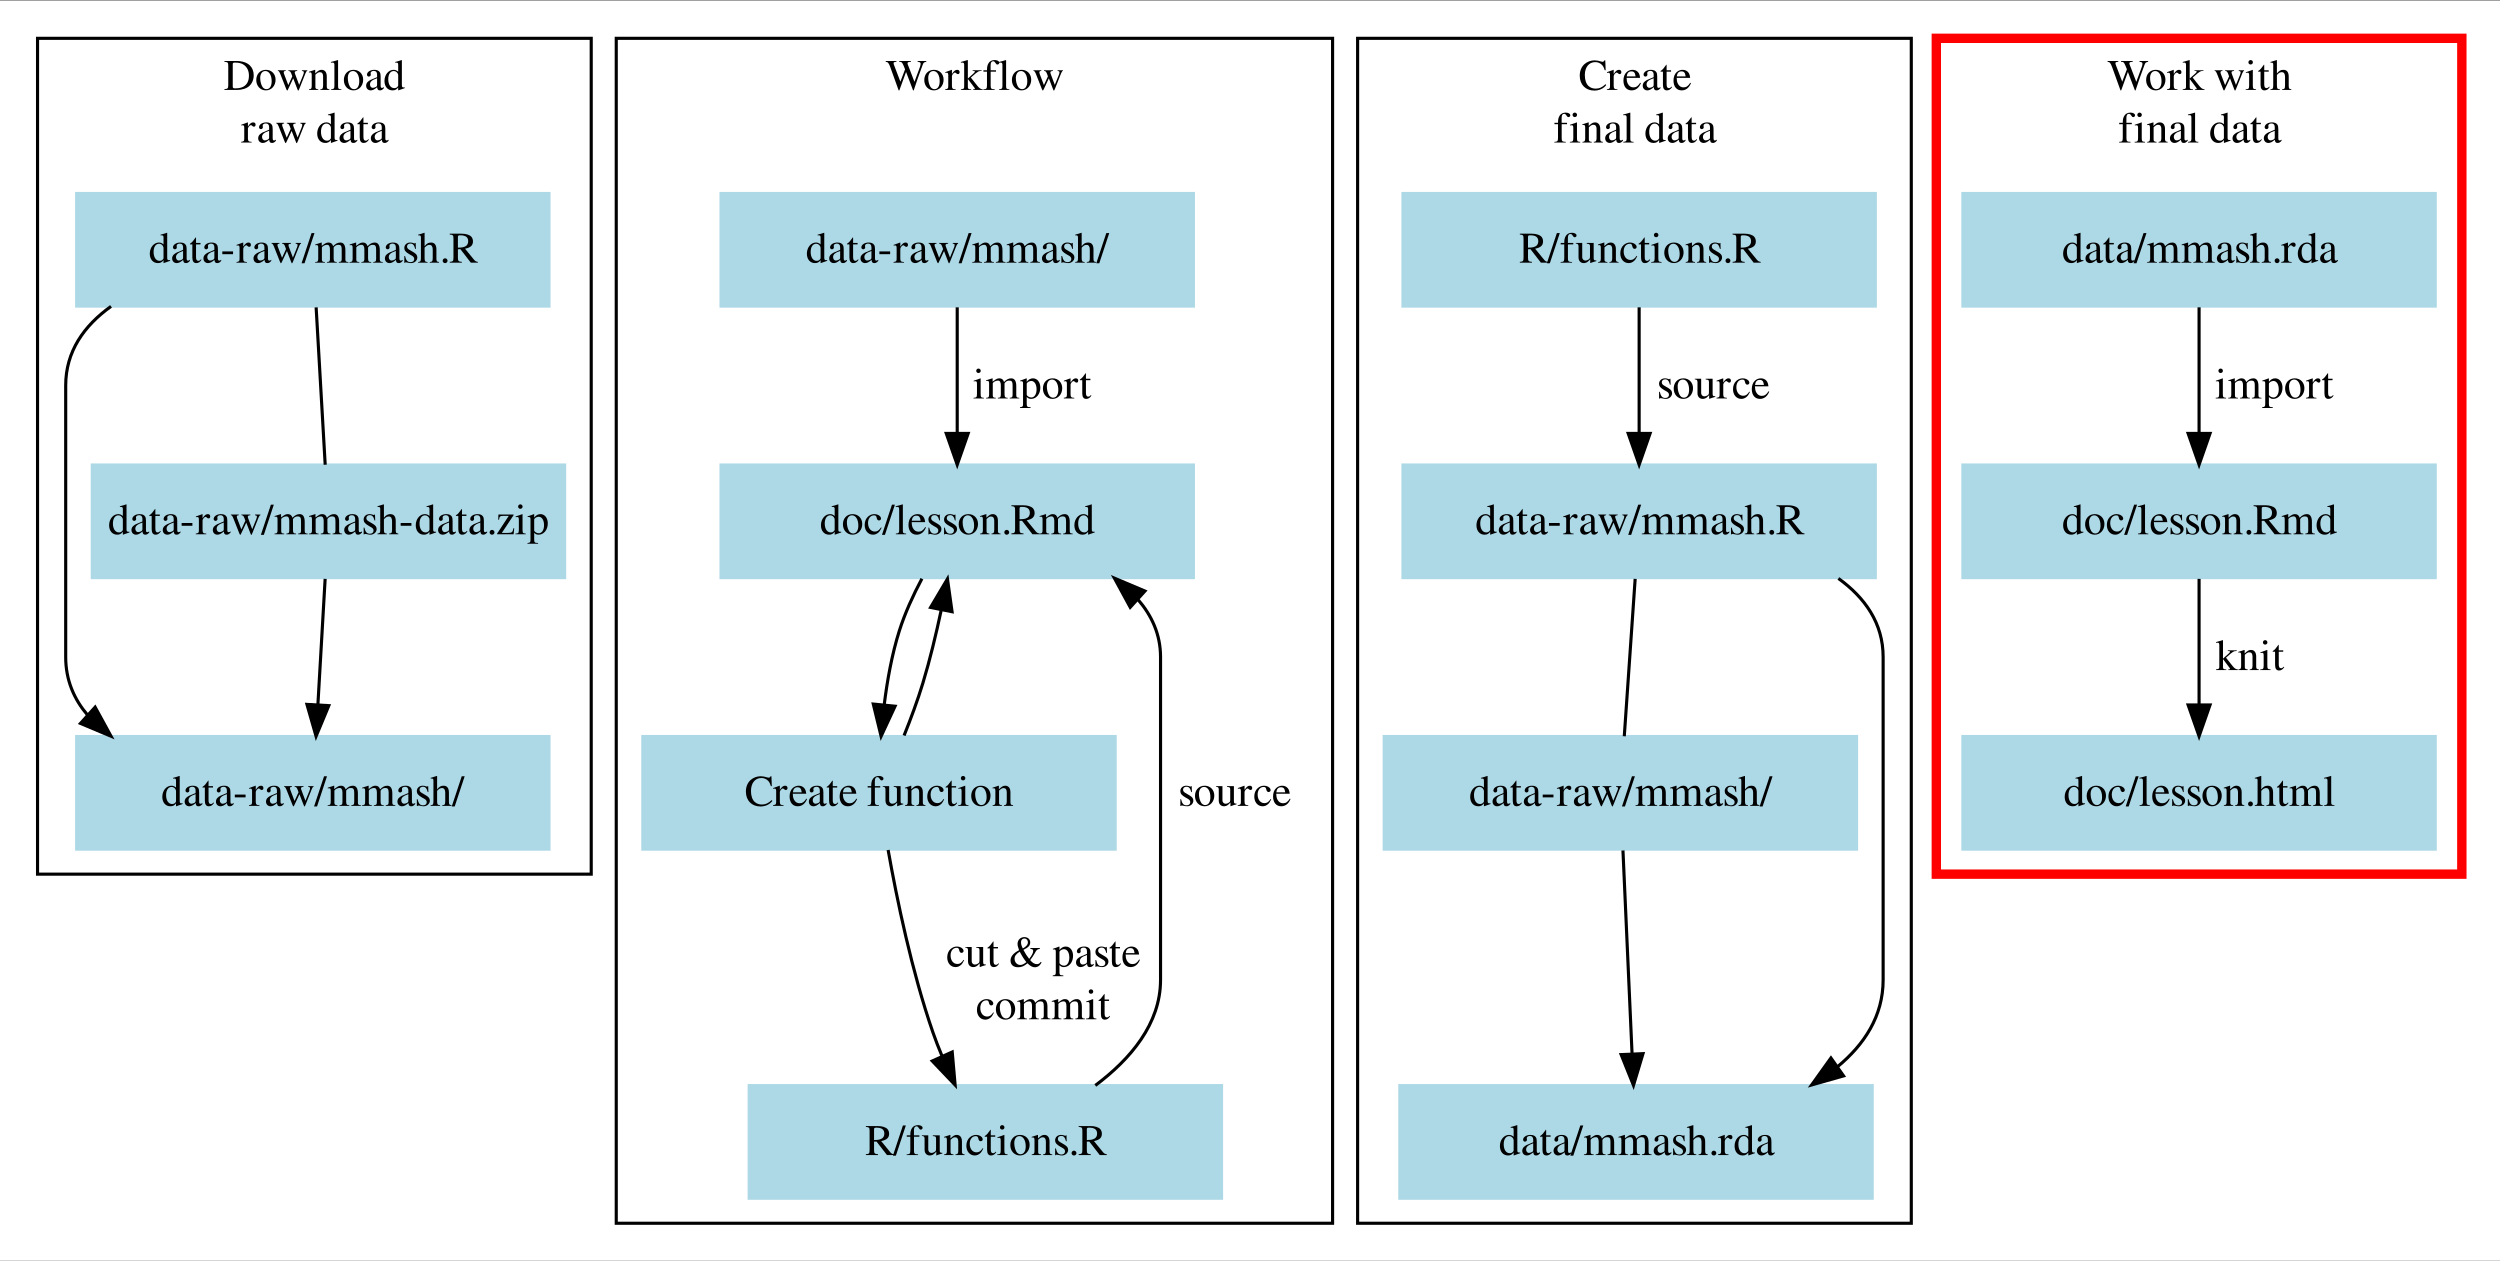 <?xml version="1.0" encoding="UTF-8"?>
<svg xmlns="http://www.w3.org/2000/svg" xmlns:xlink="http://www.w3.org/1999/xlink" width="999pt" height="504pt" viewBox="0 0 999 504" version="1.1">
<rect x="0" y="0" width="999" height="504" fill="#333333" stroke="none"/>
<defs>
<g>
<symbol overflow="visible" id="glyph0-0">
<path style="stroke:none;" d=""/>
</symbol>
<symbol overflow="visible" id="glyph0-1">
<path style="stroke:none;" d="M 0.281 0 L 5.25 0 C 7.281 0 9.125 -0.578 10.203 -1.562 C 11.344 -2.594 11.984 -4.141 11.984 -5.844 C 11.984 -7.422 11.484 -8.781 10.5 -9.75 C 9.312 -10.953 7.406 -11.578 5 -11.578 L 0.281 -11.578 L 0.281 -11.25 C 1.656 -11.125 1.797 -10.984 1.812 -9.672 L 1.812 -1.906 C 1.797 -0.625 1.594 -0.422 0.281 -0.328 Z M 3.609 -10.25 C 3.609 -10.797 3.781 -10.938 4.516 -10.938 C 6.031 -10.938 7.156 -10.656 8 -10.062 C 9.359 -9.125 10.078 -7.609 10.078 -5.719 C 10.078 -3.656 9.359 -2.188 7.938 -1.359 C 7.047 -0.859 6.031 -0.641 4.516 -0.641 C 3.812 -0.641 3.609 -0.812 3.609 -1.359 Z M 3.609 -10.25 "/>
</symbol>
<symbol overflow="visible" id="glyph0-2">
<path style="stroke:none;" d="M 4.375 -8.047 C 2.078 -8.047 0.5 -6.375 0.5 -3.953 C 0.5 -1.578 2.141 0.172 4.344 0.172 C 6.547 0.172 8.219 -1.656 8.219 -4.094 C 8.219 -6.406 6.609 -8.047 4.375 -8.047 Z M 4.141 -7.562 C 5.625 -7.562 6.656 -5.875 6.656 -3.484 C 6.656 -1.484 5.859 -0.312 4.547 -0.312 C 3.875 -0.312 3.219 -0.734 2.859 -1.438 C 2.359 -2.344 2.078 -3.562 2.078 -4.812 C 2.078 -6.469 2.891 -7.562 4.141 -7.562 Z M 4.141 -7.562 "/>
</symbol>
<symbol overflow="visible" id="glyph0-3">
<path style="stroke:none;" d="M 10 -7.875 L 10 -7.609 C 10.594 -7.484 10.766 -7.375 10.766 -7.062 C 10.766 -6.812 10.656 -6.391 10.469 -5.922 L 8.891 -2.031 L 7.422 -5.953 C 7.125 -6.75 7.125 -6.75 7.125 -6.984 C 7.125 -7.375 7.312 -7.484 8.141 -7.609 L 8.141 -7.875 L 4.578 -7.875 L 4.578 -7.609 C 5.234 -7.547 5.438 -7.328 5.797 -6.406 C 5.875 -6.156 6.031 -5.719 6.141 -5.422 L 4.547 -1.938 L 2.812 -6.516 C 2.75 -6.688 2.719 -6.859 2.719 -7.031 C 2.719 -7.406 2.906 -7.547 3.516 -7.609 L 3.516 -7.875 L 0.375 -7.875 L 0.375 -7.609 C 0.766 -7.578 0.906 -7.406 1.297 -6.516 L 3.656 -0.531 C 3.875 0.016 4 0.25 4.109 0.25 C 4.203 0.25 4.344 0.031 4.547 -0.438 L 6.516 -4.641 L 8.109 -0.5 C 8.359 0.156 8.406 0.25 8.516 0.25 C 8.641 0.25 8.734 0.094 9.016 -0.609 L 11.422 -6.672 C 11.75 -7.406 11.797 -7.484 12.141 -7.609 L 12.141 -7.875 Z M 10 -7.875 "/>
</symbol>
<symbol overflow="visible" id="glyph0-4">
<path style="stroke:none;" d="M 0.312 0 L 4.031 0 L 4.031 -0.266 C 3.156 -0.312 2.875 -0.547 2.875 -1.172 L 2.875 -6.094 C 3.703 -6.875 4.094 -7.094 4.672 -7.094 C 5.531 -7.094 5.953 -6.547 5.953 -5.391 L 5.953 -1.734 C 5.922 -0.594 5.703 -0.312 4.844 -0.266 L 4.844 0 L 8.484 0 L 8.484 -0.266 C 7.625 -0.344 7.438 -0.562 7.422 -1.422 L 7.422 -5.422 C 7.422 -7.062 6.656 -8.047 5.359 -8.047 C 4.547 -8.047 4 -7.75 2.812 -6.625 L 2.812 -8.016 L 2.688 -8.047 C 1.781 -7.719 1.188 -7.531 0.281 -7.266 L 0.281 -6.969 C 0.406 -7.016 0.562 -7.031 0.75 -7.031 C 1.25 -7.031 1.406 -6.766 1.406 -5.922 L 1.406 -1.578 C 1.375 -0.547 1.188 -0.312 0.312 -0.266 Z M 0.312 0 "/>
</symbol>
<symbol overflow="visible" id="glyph0-5">
<path style="stroke:none;" d="M 0.375 0 L 4.5 0 L 4.5 -0.266 C 3.391 -0.312 3.203 -0.484 3.188 -1.469 L 3.188 -11.922 L 3.109 -11.953 C 2.219 -11.672 1.578 -11.484 0.328 -11.188 L 0.328 -10.906 L 0.438 -10.906 C 0.625 -10.922 0.844 -10.938 0.984 -10.938 C 1.547 -10.938 1.719 -10.688 1.719 -9.875 L 1.719 -1.516 C 1.703 -0.578 1.453 -0.328 0.375 -0.266 Z M 0.375 0 "/>
</symbol>
<symbol overflow="visible" id="glyph0-6">
<path style="stroke:none;" d="M 7.734 -1.156 C 7.438 -0.906 7.234 -0.828 6.969 -0.828 C 6.562 -0.828 6.438 -1.062 6.438 -1.844 L 6.438 -5.25 C 6.438 -6.156 6.359 -6.672 6.094 -7.094 C 5.703 -7.719 4.953 -8.047 3.922 -8.047 C 2.281 -8.047 0.984 -7.188 0.984 -6.094 C 0.984 -5.688 1.312 -5.344 1.734 -5.344 C 2.156 -5.344 2.516 -5.688 2.516 -6.078 C 2.516 -6.141 2.5 -6.234 2.484 -6.359 C 2.453 -6.516 2.438 -6.656 2.438 -6.766 C 2.438 -7.25 3 -7.625 3.688 -7.625 C 4.547 -7.625 5.016 -7.125 5.016 -6.172 L 5.016 -5.109 C 2.344 -4.047 2.031 -3.891 1.281 -3.219 C 0.891 -2.875 0.641 -2.281 0.641 -1.703 C 0.641 -0.594 1.422 0.172 2.484 0.172 C 3.25 0.172 3.969 -0.188 5.047 -1.109 C 5.125 -0.172 5.438 0.172 6.156 0.172 C 6.75 0.172 7.125 -0.031 7.734 -0.703 Z M 5.016 -2.156 C 5.016 -1.625 4.938 -1.438 4.562 -1.219 C 4.125 -0.984 3.656 -0.844 3.297 -0.844 C 2.672 -0.844 2.188 -1.438 2.188 -2.188 L 2.188 -2.25 C 2.203 -3.312 2.969 -3.969 5.016 -4.688 Z M 5.016 -2.156 "/>
</symbol>
<symbol overflow="visible" id="glyph0-7">
<path style="stroke:none;" d="M 8.594 -1.016 C 8.359 -1 8.266 -1 8.188 -1 C 7.578 -1 7.422 -1.188 7.422 -2 L 7.422 -11.922 L 7.328 -11.953 C 6.516 -11.672 5.922 -11.484 4.766 -11.188 L 4.766 -10.906 C 4.906 -10.922 4.984 -10.922 5.141 -10.922 C 5.797 -10.922 5.953 -10.75 5.953 -10.031 L 5.953 -7.297 C 5.281 -7.859 4.812 -8.047 4.109 -8.047 C 2.094 -8.047 0.469 -6.078 0.469 -3.594 C 0.469 -1.344 1.766 0.172 3.703 0.172 C 4.688 0.172 5.359 -0.172 5.953 -1 L 5.953 0.125 L 6.016 0.172 L 8.594 -0.734 Z M 5.953 -1.781 C 5.953 -1.656 5.828 -1.453 5.656 -1.266 C 5.359 -0.906 4.906 -0.734 4.391 -0.734 C 2.922 -0.734 1.984 -2.141 1.984 -4.312 C 1.984 -6.266 2.828 -7.562 4.172 -7.562 C 5.109 -7.562 5.953 -6.734 5.953 -5.812 Z M 5.953 -1.781 "/>
</symbol>
<symbol overflow="visible" id="glyph0-8">
<path style="stroke:none;" d="M 0.094 0 L 4.281 0 L 4.281 -0.266 C 3.109 -0.297 2.828 -0.547 2.797 -1.578 L 2.797 -5.516 C 2.797 -6.078 3.531 -6.953 4.031 -6.953 C 4.125 -6.953 4.281 -6.859 4.484 -6.688 C 4.75 -6.422 4.953 -6.328 5.188 -6.328 C 5.594 -6.328 5.859 -6.625 5.859 -7.125 C 5.859 -7.703 5.5 -8.047 4.906 -8.047 C 4.172 -8.047 3.672 -7.672 2.797 -6.406 L 2.797 -8.016 L 2.719 -8.047 C 1.734 -7.672 1.109 -7.422 0.125 -7.109 L 0.125 -6.828 C 0.375 -6.875 0.531 -6.891 0.734 -6.891 C 1.172 -6.891 1.328 -6.609 1.328 -5.844 L 1.328 -1.469 C 1.297 -0.562 1.188 -0.453 0.094 -0.266 Z M 0.094 0 "/>
</symbol>
<symbol overflow="visible" id="glyph0-9">
<path style="stroke:none;" d=""/>
</symbol>
<symbol overflow="visible" id="glyph0-10">
<path style="stroke:none;" d="M 4.469 -7.875 L 2.688 -7.875 L 2.688 -9.906 C 2.688 -10.078 2.656 -10.125 2.578 -10.125 C 1.562 -8.656 1.031 -8.062 0.531 -7.766 C 0.328 -7.641 0.234 -7.547 0.234 -7.438 C 0.234 -7.391 0.25 -7.344 0.297 -7.312 L 1.219 -7.312 L 1.219 -2.047 C 1.219 -0.578 1.75 0.172 2.781 0.172 C 3.641 0.172 4.312 -0.25 4.875 -1.156 L 4.656 -1.344 C 4.266 -0.891 3.984 -0.734 3.609 -0.734 C 2.953 -0.734 2.688 -1.203 2.688 -2.312 L 2.688 -7.312 L 4.469 -7.312 Z M 4.469 -7.875 "/>
</symbol>
<symbol overflow="visible" id="glyph0-11">
<path style="stroke:none;" d="M 16.312 -11.578 L 12.844 -11.578 L 12.844 -11.25 C 13.734 -11.172 14.047 -10.969 14.047 -10.5 C 14.047 -10.156 13.953 -9.672 13.766 -9.188 L 11.578 -3.25 L 9.281 -9.219 C 9.156 -9.531 9.094 -9.672 9.062 -9.75 C 8.906 -10.109 8.797 -10.453 8.797 -10.641 C 8.797 -11.062 9.203 -11.234 10.156 -11.25 L 10.156 -11.578 L 5.484 -11.578 L 5.484 -11.25 C 6.469 -11.234 6.656 -11.078 7.25 -9.672 L 7.828 -8.25 L 5.953 -3.312 L 3.438 -9.891 C 3.312 -10.203 3.234 -10.5 3.234 -10.688 C 3.234 -11.078 3.484 -11.188 4.375 -11.25 L 4.375 -11.578 L 0.094 -11.578 L 0.094 -11.25 C 0.984 -11.172 1.25 -10.844 1.891 -9.203 L 5.266 0.188 L 5.531 0.188 L 8.219 -7.203 L 11.031 0.188 L 11.281 0.188 C 12.797 -4.391 12.922 -4.766 14.859 -10.016 C 15.188 -10.922 15.375 -11.078 16.312 -11.25 Z M 16.312 -11.578 "/>
</symbol>
<symbol overflow="visible" id="glyph0-12">
<path style="stroke:none;" d="M 0.125 0 L 4.219 0 L 4.219 -0.266 L 3.875 -0.281 C 3.125 -0.328 2.922 -0.531 2.906 -1.172 L 2.906 -4.391 L 5.359 -1.125 C 5.422 -1.031 5.484 -0.938 5.531 -0.891 C 5.672 -0.719 5.719 -0.609 5.719 -0.531 C 5.719 -0.375 5.562 -0.266 5.359 -0.266 L 5.016 -0.266 L 5.016 0 L 8.844 0 L 8.844 -0.266 C 8.062 -0.312 7.531 -0.641 6.797 -1.547 L 4.109 -4.938 L 4.625 -5.406 C 6.812 -7.375 7.281 -7.641 8.406 -7.609 L 8.406 -7.875 L 4.828 -7.875 L 4.828 -7.625 C 5.516 -7.609 5.703 -7.547 5.703 -7.312 C 5.703 -7.156 5.547 -6.938 5.297 -6.703 L 2.906 -4.562 L 2.906 -11.922 L 2.828 -11.953 C 2.156 -11.75 1.641 -11.578 0.641 -11.328 L 0.125 -11.188 L 0.125 -10.906 C 0.344 -10.922 0.5 -10.938 0.688 -10.938 C 1.281 -10.938 1.438 -10.703 1.438 -9.875 L 1.438 -1.438 C 1.422 -0.5 1.359 -0.453 0.125 -0.266 Z M 0.125 0 "/>
</symbol>
<symbol overflow="visible" id="glyph0-13">
<path style="stroke:none;" d="M 5.406 -7.875 L 3.25 -7.875 L 3.25 -9.906 C 3.25 -10.938 3.594 -11.469 4.25 -11.469 C 4.641 -11.469 4.859 -11.281 5.188 -10.781 C 5.453 -10.328 5.672 -10.156 5.969 -10.156 C 6.391 -10.156 6.703 -10.469 6.703 -10.875 C 6.703 -11.5 5.938 -11.953 4.875 -11.953 C 3.781 -11.953 2.875 -11.484 2.422 -10.688 C 1.953 -9.906 1.812 -9.281 1.797 -7.875 L 0.375 -7.875 L 0.375 -7.312 L 1.797 -7.312 L 1.797 -1.812 C 1.766 -0.5 1.594 -0.312 0.344 -0.266 L 0.344 0 L 4.906 0 L 4.906 -0.266 C 3.469 -0.312 3.266 -0.5 3.266 -1.812 L 3.266 -7.312 L 5.406 -7.312 Z M 5.406 -7.875 "/>
</symbol>
<symbol overflow="visible" id="glyph0-14">
<path style="stroke:none;" d="M 10.844 -7.891 L 10.688 -11.828 L 10.328 -11.828 C 10.219 -11.469 9.938 -11.25 9.594 -11.25 C 9.438 -11.25 9.172 -11.312 8.906 -11.391 C 8.047 -11.688 7.172 -11.828 6.359 -11.828 C 4.922 -11.828 3.469 -11.281 2.375 -10.328 C 1.156 -9.234 0.484 -7.625 0.484 -5.703 C 0.484 -2.141 2.812 0.25 6.297 0.25 C 8.281 0.25 10.031 -0.562 11.078 -1.984 L 10.766 -2.297 C 9.484 -1.047 8.312 -0.531 6.859 -0.531 C 5.75 -0.531 4.781 -0.875 4.031 -1.547 C 3.062 -2.391 2.516 -3.969 2.516 -5.938 C 2.516 -9.094 4.141 -11.125 6.688 -11.125 C 7.688 -11.125 8.594 -10.766 9.297 -10.078 C 9.859 -9.516 10.109 -9.031 10.453 -7.891 Z M 10.844 -7.891 "/>
</symbol>
<symbol overflow="visible" id="glyph0-15">
<path style="stroke:none;" d="M 7.141 -2.875 C 6.297 -1.547 5.547 -1.031 4.422 -1.031 C 3.438 -1.031 2.672 -1.547 2.172 -2.531 C 1.859 -3.203 1.734 -3.766 1.703 -4.844 L 7.094 -4.844 C 6.953 -5.984 6.766 -6.5 6.328 -7.047 C 5.812 -7.688 5 -8.047 4.094 -8.047 C 3.219 -8.047 2.391 -7.734 1.734 -7.141 C 0.906 -6.422 0.438 -5.188 0.438 -3.75 C 0.438 -1.328 1.703 0.172 3.703 0.172 C 5.375 0.172 6.688 -0.859 7.422 -2.75 Z M 1.734 -5.406 C 1.922 -6.766 2.516 -7.422 3.594 -7.422 C 4.656 -7.422 5.078 -6.938 5.297 -5.406 Z M 1.734 -5.406 "/>
</symbol>
<symbol overflow="visible" id="glyph0-16">
<path style="stroke:none;" d="M 0.281 0 L 4.422 0 L 4.422 -0.266 C 3.266 -0.344 3.156 -0.5 3.125 -1.781 L 3.125 -8 L 3.062 -8.047 L 0.344 -7.094 L 0.344 -6.828 L 0.484 -6.844 C 0.703 -6.875 0.906 -6.891 1.078 -6.891 C 1.5 -6.891 1.656 -6.609 1.656 -5.844 L 1.656 -1.781 C 1.625 -0.484 1.469 -0.312 0.281 -0.266 Z M 2.234 -11.953 C 1.766 -11.953 1.359 -11.547 1.359 -11.062 C 1.359 -10.547 1.75 -10.172 2.234 -10.172 C 2.766 -10.172 3.156 -10.547 3.156 -11.062 C 3.156 -11.562 2.75 -11.953 2.234 -11.953 Z M 2.234 -11.953 "/>
</symbol>
<symbol overflow="visible" id="glyph0-17">
<path style="stroke:none;" d="M 8.516 -0.266 C 7.578 -0.422 7.484 -0.547 7.469 -1.781 L 7.469 -5.266 C 7.469 -7.109 6.75 -8.047 5.312 -8.047 C 4.281 -8.047 3.547 -7.625 2.75 -6.578 L 2.75 -11.906 L 2.656 -11.953 C 2.047 -11.75 1.609 -11.609 0.641 -11.328 L 0.172 -11.188 L 0.172 -10.906 C 0.25 -10.922 0.281 -10.922 0.391 -10.922 C 1.141 -10.922 1.281 -10.781 1.281 -10.031 L 1.281 -1.781 C 1.25 -0.531 1.156 -0.391 0.156 -0.266 L 0.156 0 L 3.938 0 L 3.938 -0.266 C 2.922 -0.344 2.781 -0.547 2.75 -1.781 L 2.75 -6 C 3.484 -6.812 4 -7.109 4.703 -7.109 C 5.562 -7.109 6 -6.469 6 -5.25 L 6 -1.781 C 5.969 -0.547 5.812 -0.344 4.812 -0.266 L 4.812 0 L 8.516 0 Z M 8.516 -0.266 "/>
</symbol>
<symbol overflow="visible" id="glyph0-18">
<path style="stroke:none;" d="M 0.688 -4.5 L 0.688 -3.391 L 4.984 -3.391 L 4.984 -4.5 Z M 0.688 -4.5 "/>
</symbol>
<symbol overflow="visible" id="glyph0-19">
<path style="stroke:none;" d="M 5.016 -11.828 L 3.844 -11.828 L -0.156 0.25 L 1.031 0.25 Z M 5.016 -11.828 "/>
</symbol>
<symbol overflow="visible" id="glyph0-20">
<path style="stroke:none;" d="M 0.281 0 L 4.172 0 L 4.172 -0.266 C 3.266 -0.281 3 -0.469 2.969 -1.172 L 2.969 -6.109 C 2.969 -6.141 3.109 -6.312 3.234 -6.438 C 3.672 -6.844 4.422 -7.141 5.047 -7.141 C 5.812 -7.141 6.188 -6.531 6.188 -5.297 L 6.188 -1.5 C 6.156 -0.5 5.984 -0.312 5 -0.266 L 5 0 L 8.922 0 L 8.922 -0.266 C 7.938 -0.266 7.703 -0.547 7.672 -1.656 L 7.672 -6.078 C 8.188 -6.828 8.75 -7.141 9.578 -7.141 C 10.562 -7.141 10.891 -6.672 10.891 -5.219 L 10.891 -1.516 C 10.844 -0.484 10.75 -0.375 9.734 -0.266 L 9.734 0 L 13.562 0 L 13.562 -0.266 L 13.109 -0.297 C 12.547 -0.391 12.359 -0.641 12.359 -1.328 L 12.359 -4.938 C 12.359 -7 11.672 -8.047 10.328 -8.047 C 9.312 -8.047 8.422 -7.594 7.469 -6.578 C 7.156 -7.578 6.562 -8.047 5.625 -8.047 C 4.828 -8.047 4.359 -7.828 2.906 -6.703 L 2.906 -8.016 L 2.781 -8.047 C 1.859 -7.719 1.266 -7.531 0.328 -7.266 L 0.328 -6.969 C 0.547 -7.016 0.703 -7.031 0.891 -7.031 C 1.344 -7.031 1.5 -6.75 1.5 -5.922 L 1.5 -1.484 C 1.469 -0.5 1.25 -0.266 0.281 -0.266 Z M 0.281 0 "/>
</symbol>
<symbol overflow="visible" id="glyph0-21">
<path style="stroke:none;" d="M 5.516 -5.5 L 5.438 -7.891 L 5.25 -7.891 C 5.156 -7.75 5.078 -7.703 4.969 -7.703 C 4.859 -7.703 4.688 -7.734 4.5 -7.828 C 4.094 -7.969 3.688 -8.047 3.266 -8.047 C 1.891 -8.047 0.891 -7.141 0.891 -5.875 C 0.891 -4.906 1.453 -4.203 2.938 -3.359 L 3.953 -2.781 C 4.562 -2.438 4.859 -2.016 4.859 -1.469 C 4.859 -0.703 4.312 -0.203 3.406 -0.203 C 2.203 -0.203 1.594 -0.875 1.188 -2.656 L 0.906 -2.656 L 0.906 0.062 L 1.141 0.062 C 1.266 -0.109 1.328 -0.141 1.547 -0.141 C 1.734 -0.141 1.938 -0.109 2.344 0 C 2.812 0.109 3.266 0.172 3.625 0.172 C 4.984 0.172 6.094 -0.844 6.094 -2.062 C 6.094 -2.938 5.672 -3.516 4.625 -4.141 L 2.734 -5.266 C 2.234 -5.562 1.984 -5.984 1.984 -6.453 C 1.984 -7.172 2.516 -7.641 3.328 -7.641 C 4.328 -7.641 4.844 -7.062 5.25 -5.5 Z M 5.516 -5.5 "/>
</symbol>
<symbol overflow="visible" id="glyph0-22">
<path style="stroke:none;" d="M 6.969 -2.734 C 6.125 -1.5 5.5 -1.078 4.5 -1.078 C 2.891 -1.078 1.781 -2.484 1.781 -4.5 C 1.781 -6.312 2.75 -7.547 4.172 -7.547 C 4.797 -7.547 5.016 -7.375 5.203 -6.703 L 5.297 -6.312 C 5.438 -5.812 5.75 -5.516 6.141 -5.516 C 6.594 -5.516 6.969 -5.844 6.969 -6.25 C 6.969 -7.234 5.734 -8.047 4.266 -8.047 C 3.406 -8.047 2.516 -7.703 1.797 -7.062 C 0.922 -6.297 0.438 -5.109 0.438 -3.703 C 0.438 -1.453 1.812 0.172 3.766 0.172 C 4.547 0.172 5.25 -0.109 5.875 -0.641 C 6.359 -1.047 6.688 -1.547 7.203 -2.578 Z M 6.969 -2.734 "/>
</symbol>
<symbol overflow="visible" id="glyph0-23">
<path style="stroke:none;" d="M 2.188 -1.75 C 1.656 -1.75 1.219 -1.312 1.219 -0.75 C 1.219 -0.25 1.656 0.188 2.172 0.188 C 2.719 0.188 3.172 -0.234 3.172 -0.75 C 3.172 -1.297 2.719 -1.75 2.188 -1.75 Z M 2.188 -1.75 "/>
</symbol>
<symbol overflow="visible" id="glyph0-24">
<path style="stroke:none;" d="M 11.531 -0.328 C 10.875 -0.391 10.516 -0.562 10.016 -1.156 L 6.406 -5.578 C 8.625 -6.016 9.578 -6.891 9.578 -8.5 C 9.578 -9.25 9.344 -9.906 8.891 -10.406 C 8.219 -11.125 6.75 -11.578 5.125 -11.578 L 0.297 -11.578 L 0.297 -11.25 C 1.594 -11.109 1.766 -10.953 1.781 -9.672 L 1.781 -2.094 C 1.766 -0.609 1.609 -0.438 0.297 -0.328 L 0.297 0 L 5.141 0 L 5.141 -0.328 C 3.797 -0.422 3.594 -0.625 3.562 -1.906 L 3.562 -5.359 L 4.547 -5.391 L 8.719 0 L 11.531 0 Z M 3.562 -10.312 C 3.562 -10.797 3.766 -10.938 4.469 -10.938 C 6.656 -10.938 7.672 -10.188 7.672 -8.547 C 7.672 -7.672 7.297 -6.938 6.672 -6.594 C 5.859 -6.141 5.25 -6.031 3.562 -6 Z M 3.562 -10.312 "/>
</symbol>
<symbol overflow="visible" id="glyph0-25">
<path style="stroke:none;" d="M 0.094 3.797 L 4.328 3.797 L 4.328 3.484 C 3.016 3.469 2.797 3.297 2.781 2.172 L 2.781 -0.578 C 3.406 0 3.812 0.172 4.547 0.172 C 6.625 0.172 8.219 -1.781 8.219 -4.328 C 8.219 -6.5 7 -8.047 5.297 -8.047 C 4.328 -8.047 3.547 -7.625 2.781 -6.672 L 2.781 -8.016 L 2.672 -8.047 C 1.734 -7.688 1.125 -7.453 0.156 -7.156 L 0.156 -6.875 C 0.312 -6.891 0.422 -6.891 0.594 -6.891 C 1.188 -6.891 1.312 -6.719 1.312 -5.891 L 1.312 2.297 C 1.312 3.219 1.125 3.391 0.094 3.5 Z M 2.781 -5.844 C 2.781 -6.375 3.766 -7 4.562 -7 C 5.859 -7 6.719 -5.672 6.719 -3.625 C 6.719 -1.703 5.859 -0.391 4.609 -0.391 C 3.781 -0.391 2.781 -1.016 2.781 -1.547 Z M 2.781 -5.844 "/>
</symbol>
<symbol overflow="visible" id="glyph0-26">
<path style="stroke:none;" d="M 7.312 -2.359 L 7 -2.438 C 6.688 -0.781 6.438 -0.578 4.766 -0.531 L 2.344 -0.531 L 7.047 -7.609 L 7.047 -7.875 L 0.984 -7.875 L 0.922 -5.812 L 1.25 -5.812 C 1.375 -7.047 1.625 -7.312 2.719 -7.344 L 5.125 -7.344 L 0.469 -0.266 L 0.469 0 L 7.062 0 Z M 7.312 -2.359 "/>
</symbol>
<symbol overflow="visible" id="glyph0-27">
<path style="stroke:none;" d="M 8.375 -0.875 L 8.297 -0.875 C 7.438 -0.906 7.312 -1.047 7.297 -1.875 L 7.297 -7.875 L 4.531 -7.875 L 4.531 -7.578 C 5.625 -7.531 5.828 -7.344 5.828 -6.469 L 5.828 -2.359 C 5.828 -1.875 5.734 -1.625 5.5 -1.438 C 5.016 -1.047 4.484 -0.844 3.953 -0.844 C 3.266 -0.844 2.719 -1.438 2.719 -2.172 L 2.719 -7.875 L 0.156 -7.875 L 0.156 -7.625 C 0.984 -7.594 1.219 -7.344 1.25 -6.516 L 1.25 -2.094 C 1.25 -0.719 2.078 0.172 3.359 0.172 C 4 0.172 4.688 -0.109 5.156 -0.578 L 5.922 -1.328 L 5.922 0.125 L 5.984 0.156 C 6.859 -0.188 7.484 -0.391 8.375 -0.625 Z M 8.375 -0.875 "/>
</symbol>
<symbol overflow="visible" id="glyph0-28">
<path style="stroke:none;" d="M 12.438 -7.453 L 8.656 -7.453 L 8.656 -7.094 C 9.531 -7 9.781 -6.828 9.781 -6.297 C 9.781 -5.531 9.328 -4.625 8.188 -3.109 C 7.234 -4.328 6.656 -5.219 5.875 -6.719 C 7.875 -7.672 8.594 -8.453 8.594 -9.719 C 8.594 -10.953 7.609 -11.828 6.234 -11.828 C 4.719 -11.828 3.531 -10.641 3.531 -9.141 C 3.531 -8.469 3.672 -7.906 4.141 -6.594 L 3.484 -6.219 C 1.625 -5.141 0.734 -3.906 0.734 -2.438 C 0.734 -0.766 1.859 0.234 3.734 0.234 C 5.141 0.234 6.188 -0.203 7.5 -1.359 C 8.609 -0.234 9.469 0.234 10.484 0.234 C 11.609 0.234 12.594 -0.5 13.125 -1.75 L 12.859 -1.938 C 12.297 -1.25 11.922 -1.016 11.281 -1.016 C 10.312 -1.016 9.422 -1.562 8.594 -2.625 C 9.359 -3.656 9.797 -4.312 10.344 -5.25 L 10.797 -6.062 C 11.219 -6.766 11.562 -6.984 12.438 -7.094 Z M 5.625 -7.281 C 5.094 -8.375 4.922 -9.047 4.922 -9.828 C 4.922 -10.672 5.453 -11.266 6.266 -11.266 C 7.062 -11.266 7.672 -10.641 7.672 -9.781 C 7.672 -8.812 7 -8.016 5.625 -7.281 Z M 4.406 -6 C 5.453 -4 6.078 -3.047 7.062 -1.812 C 6.016 -1 5.359 -0.688 4.609 -0.688 C 3.359 -0.688 2.344 -1.781 2.344 -3.156 C 2.344 -4.266 2.891 -5.016 4.406 -6 Z M 4.406 -6 "/>
</symbol>
</g>
</defs>
<g id="surface36">
<path style=" stroke:none;fill-rule:nonzero;fill:rgb(100%,100%,100%);fill-opacity:1;" d="M 0 503.812 L 0 0.188 L 999 0.188 L 999 503.812 Z M 0 503.812 "/>
<path style="fill:none;stroke-width:1;stroke-linecap:butt;stroke-linejoin:miter;stroke:rgb(0%,0%,0%);stroke-opacity:1;stroke-miterlimit:4;" d="M 8 -119.601 L 8 -386.799 L 185 -386.799 L 185 -119.601 Z M 8 -119.601 " transform="matrix(1.25,0,0,1.25,5.001,498.812)"/>
<g style="fill:rgb(0%,0%,0%);fill-opacity:1;">
  <use xlink:href="#glyph0-1" x="89.398" y="35.947"/>
  <use xlink:href="#glyph0-2" x="101.902" y="35.947"/>
  <use xlink:href="#glyph0-3" x="110.654" y="35.947"/>
  <use xlink:href="#glyph0-4" x="123.157" y="35.947"/>
  <use xlink:href="#glyph0-5" x="131.909" y="35.947"/>
  <use xlink:href="#glyph0-2" x="136.91" y="35.947"/>
  <use xlink:href="#glyph0-6" x="145.663" y="35.947"/>
  <use xlink:href="#glyph0-7" x="153.164" y="35.947"/>
</g>
<g style="fill:rgb(0%,0%,0%);fill-opacity:1;">
  <use xlink:href="#glyph0-8" x="96.273" y="56.951"/>
  <use xlink:href="#glyph0-6" x="102.525" y="56.951"/>
  <use xlink:href="#glyph0-3" x="110.027" y="56.951"/>
  <use xlink:href="#glyph0-9" x="122.53" y="56.951"/>
  <use xlink:href="#glyph0-7" x="126.281" y="56.951"/>
  <use xlink:href="#glyph0-6" x="135.033" y="56.951"/>
  <use xlink:href="#glyph0-10" x="142.535" y="56.951"/>
  <use xlink:href="#glyph0-6" x="147.536" y="56.951"/>
</g>
<path style="fill:none;stroke-width:1;stroke-linecap:butt;stroke-linejoin:miter;stroke:rgb(0%,0%,0%);stroke-opacity:1;stroke-miterlimit:4;" d="M 193.001 -8.001 L 193.001 -386.799 L 422 -386.799 L 422 -8.001 Z M 193.001 -8.001 " transform="matrix(1.25,0,0,1.25,5.001,498.812)"/>
<g style="fill:rgb(0%,0%,0%);fill-opacity:1;">
  <use xlink:href="#glyph0-11" x="353.84" y="35.947"/>
  <use xlink:href="#glyph0-2" x="368.844" y="35.947"/>
  <use xlink:href="#glyph0-8" x="377.596" y="35.947"/>
  <use xlink:href="#glyph0-12" x="383.847" y="35.947"/>
  <use xlink:href="#glyph0-13" x="392.6" y="35.947"/>
  <use xlink:href="#glyph0-5" x="398.851" y="35.947"/>
  <use xlink:href="#glyph0-2" x="403.852" y="35.947"/>
  <use xlink:href="#glyph0-3" x="412.605" y="35.947"/>
</g>
<path style="fill:none;stroke-width:1;stroke-linecap:butt;stroke-linejoin:miter;stroke:rgb(0%,0%,0%);stroke-opacity:1;stroke-miterlimit:4;" d="M 430.001 -8.001 L 430.001 -386.799 L 607 -386.799 L 607 -8.001 Z M 430.001 -8.001 " transform="matrix(1.25,0,0,1.25,5.001,498.812)"/>
<g style="fill:rgb(0%,0%,0%);fill-opacity:1;">
  <use xlink:href="#glyph0-14" x="630.781" y="35.947"/>
  <use xlink:href="#glyph0-8" x="642.034" y="35.947"/>
  <use xlink:href="#glyph0-15" x="648.286" y="35.947"/>
  <use xlink:href="#glyph0-6" x="655.788" y="35.947"/>
  <use xlink:href="#glyph0-10" x="663.289" y="35.947"/>
  <use xlink:href="#glyph0-15" x="668.291" y="35.947"/>
</g>
<g style="fill:rgb(0%,0%,0%);fill-opacity:1;">
  <use xlink:href="#glyph0-13" x="620.781" y="56.951"/>
  <use xlink:href="#glyph0-16" x="627.033" y="56.951"/>
  <use xlink:href="#glyph0-4" x="632.034" y="56.951"/>
  <use xlink:href="#glyph0-6" x="640.786" y="56.951"/>
  <use xlink:href="#glyph0-5" x="648.288" y="56.951"/>
  <use xlink:href="#glyph0-9" x="653.289" y="56.951"/>
  <use xlink:href="#glyph0-7" x="657.04" y="56.951"/>
  <use xlink:href="#glyph0-6" x="665.793" y="56.951"/>
  <use xlink:href="#glyph0-10" x="673.294" y="56.951"/>
  <use xlink:href="#glyph0-6" x="678.296" y="56.951"/>
</g>
<path style="fill:none;stroke-width:3;stroke-linecap:butt;stroke-linejoin:miter;stroke:rgb(100%,0%,0%);stroke-opacity:1;stroke-miterlimit:4;" d="M 615.001 -119.601 L 615.001 -386.799 L 783 -386.799 L 783 -119.601 Z M 615.001 -119.601 " transform="matrix(1.25,0,0,1.25,5.001,498.812)"/>
<g style="fill:rgb(0%,0%,0%);fill-opacity:1;">
  <use xlink:href="#glyph0-11" x="842.086" y="35.947"/>
  <use xlink:href="#glyph0-2" x="857.09" y="35.947"/>
  <use xlink:href="#glyph0-8" x="865.842" y="35.947"/>
  <use xlink:href="#glyph0-12" x="872.093" y="35.947"/>
  <use xlink:href="#glyph0-9" x="880.846" y="35.947"/>
  <use xlink:href="#glyph0-3" x="884.597" y="35.947"/>
  <use xlink:href="#glyph0-16" x="897.1" y="35.947"/>
  <use xlink:href="#glyph0-10" x="902.101" y="35.947"/>
  <use xlink:href="#glyph0-17" x="907.102" y="35.947"/>
</g>
<g style="fill:rgb(0%,0%,0%);fill-opacity:1;">
  <use xlink:href="#glyph0-13" x="846.461" y="56.951"/>
  <use xlink:href="#glyph0-16" x="852.713" y="56.951"/>
  <use xlink:href="#glyph0-4" x="857.714" y="56.951"/>
  <use xlink:href="#glyph0-6" x="866.466" y="56.951"/>
  <use xlink:href="#glyph0-5" x="873.968" y="56.951"/>
  <use xlink:href="#glyph0-9" x="878.969" y="56.951"/>
  <use xlink:href="#glyph0-7" x="882.72" y="56.951"/>
  <use xlink:href="#glyph0-6" x="891.472" y="56.951"/>
  <use xlink:href="#glyph0-10" x="898.974" y="56.951"/>
  <use xlink:href="#glyph0-6" x="903.975" y="56.951"/>
</g>
<path style="fill-rule:nonzero;fill:rgb(67.843%,84.706%,90.196%);fill-opacity:1;stroke-width:1;stroke-linecap:butt;stroke-linejoin:miter;stroke:rgb(67.843%,84.706%,90.196%);stroke-opacity:1;stroke-miterlimit:4;" d="M 171.5 -163.599 L 20.5 -163.599 L 20.5 -127.599 L 171.5 -127.599 Z M 171.5 -163.599 " transform="matrix(1.25,0,0,1.25,5.001,498.812)"/>
<g style="fill:rgb(0%,0%,0%);fill-opacity:1;">
  <use xlink:href="#glyph0-7" x="64.391" y="322.017"/>
  <use xlink:href="#glyph0-6" x="73.143" y="322.017"/>
  <use xlink:href="#glyph0-10" x="80.645" y="322.017"/>
  <use xlink:href="#glyph0-6" x="85.646" y="322.017"/>
  <use xlink:href="#glyph0-18" x="93.148" y="322.017"/>
  <use xlink:href="#glyph0-8" x="99.399" y="322.017"/>
  <use xlink:href="#glyph0-6" x="105.651" y="322.017"/>
  <use xlink:href="#glyph0-3" x="113.153" y="322.017"/>
  <use xlink:href="#glyph0-19" x="125.656" y="322.017"/>
  <use xlink:href="#glyph0-20" x="130.657" y="322.017"/>
  <use xlink:href="#glyph0-20" x="144.411" y="322.017"/>
  <use xlink:href="#glyph0-6" x="158.164" y="322.017"/>
  <use xlink:href="#glyph0-21" x="165.666" y="322.017"/>
  <use xlink:href="#glyph0-17" x="171.918" y="322.017"/>
  <use xlink:href="#glyph0-19" x="180.67" y="322.017"/>
</g>
<path style="fill-rule:nonzero;fill:rgb(67.843%,84.706%,90.196%);fill-opacity:1;stroke-width:1;stroke-linecap:butt;stroke-linejoin:miter;stroke:rgb(67.843%,84.706%,90.196%);stroke-opacity:1;stroke-miterlimit:4;" d="M 377.501 -337.199 L 226.499 -337.199 L 226.499 -301.199 L 377.501 -301.199 Z M 377.501 -337.199 " transform="matrix(1.25,0,0,1.25,5.001,498.812)"/>
<g style="fill:rgb(0%,0%,0%);fill-opacity:1;">
  <use xlink:href="#glyph0-7" x="321.957" y="104.963"/>
  <use xlink:href="#glyph0-6" x="330.709" y="104.963"/>
  <use xlink:href="#glyph0-10" x="338.211" y="104.963"/>
  <use xlink:href="#glyph0-6" x="343.212" y="104.963"/>
  <use xlink:href="#glyph0-18" x="350.714" y="104.963"/>
  <use xlink:href="#glyph0-8" x="356.966" y="104.963"/>
  <use xlink:href="#glyph0-6" x="363.217" y="104.963"/>
  <use xlink:href="#glyph0-3" x="370.719" y="104.963"/>
  <use xlink:href="#glyph0-19" x="383.222" y="104.963"/>
  <use xlink:href="#glyph0-20" x="388.224" y="104.963"/>
  <use xlink:href="#glyph0-20" x="401.977" y="104.963"/>
  <use xlink:href="#glyph0-6" x="415.73" y="104.963"/>
  <use xlink:href="#glyph0-21" x="423.232" y="104.963"/>
  <use xlink:href="#glyph0-17" x="429.484" y="104.963"/>
  <use xlink:href="#glyph0-19" x="438.236" y="104.963"/>
</g>
<path style="fill-rule:nonzero;fill:rgb(67.843%,84.706%,90.196%);fill-opacity:1;stroke-width:1;stroke-linecap:butt;stroke-linejoin:miter;stroke:rgb(67.843%,84.706%,90.196%);stroke-opacity:1;stroke-miterlimit:4;" d="M 377.501 -250.399 L 226.499 -250.399 L 226.499 -214.399 L 377.501 -214.399 Z M 377.501 -250.399 " transform="matrix(1.25,0,0,1.25,5.001,498.812)"/>
<g style="fill:rgb(0%,0%,0%);fill-opacity:1;">
  <use xlink:href="#glyph0-7" x="327.582" y="213.49"/>
  <use xlink:href="#glyph0-2" x="336.334" y="213.49"/>
  <use xlink:href="#glyph0-22" x="345.086" y="213.49"/>
  <use xlink:href="#glyph0-19" x="352.588" y="213.49"/>
  <use xlink:href="#glyph0-5" x="357.59" y="213.49"/>
  <use xlink:href="#glyph0-15" x="362.591" y="213.49"/>
  <use xlink:href="#glyph0-21" x="370.093" y="213.49"/>
  <use xlink:href="#glyph0-21" x="376.344" y="213.49"/>
  <use xlink:href="#glyph0-2" x="382.596" y="213.49"/>
  <use xlink:href="#glyph0-4" x="391.348" y="213.49"/>
  <use xlink:href="#glyph0-23" x="400.1" y="213.49"/>
  <use xlink:href="#glyph0-24" x="403.851" y="213.49"/>
  <use xlink:href="#glyph0-20" x="415.104" y="213.49"/>
  <use xlink:href="#glyph0-7" x="428.857" y="213.49"/>
</g>
<path style="fill:none;stroke-width:1;stroke-linecap:butt;stroke-linejoin:miter;stroke:rgb(0%,0%,0%);stroke-opacity:1;stroke-miterlimit:4;" d="M 302.002 -300.793 C 302.002 -289.09 302.002 -273.712 302.002 -260.503 " transform="matrix(1.25,0,0,1.25,5.001,498.812)"/>
<path style="fill-rule:nonzero;fill:rgb(0%,0%,0%);fill-opacity:1;stroke-width:1;stroke-linecap:butt;stroke-linejoin:miter;stroke:rgb(0%,0%,0%);stroke-opacity:1;stroke-miterlimit:4;" d="M 305.501 -260.484 L 302.002 -250.484 L 298.499 -260.484 Z M 305.501 -260.484 " transform="matrix(1.25,0,0,1.25,5.001,498.812)"/>
<g style="fill:rgb(0%,0%,0%);fill-opacity:1;">
  <use xlink:href="#glyph0-16" x="388.742" y="159.228"/>
  <use xlink:href="#glyph0-20" x="393.743" y="159.228"/>
  <use xlink:href="#glyph0-25" x="407.497" y="159.228"/>
  <use xlink:href="#glyph0-2" x="416.249" y="159.228"/>
  <use xlink:href="#glyph0-8" x="425.001" y="159.228"/>
  <use xlink:href="#glyph0-10" x="431.253" y="159.228"/>
</g>
<path style="fill-rule:nonzero;fill:rgb(67.843%,84.706%,90.196%);fill-opacity:1;stroke-width:1;stroke-linecap:butt;stroke-linejoin:miter;stroke:rgb(67.843%,84.706%,90.196%);stroke-opacity:1;stroke-miterlimit:4;" d="M 589.501 -163.599 L 438.499 -163.599 L 438.499 -127.599 L 589.501 -127.599 Z M 589.501 -163.599 " transform="matrix(1.25,0,0,1.25,5.001,498.812)"/>
<g style="fill:rgb(0%,0%,0%);fill-opacity:1;">
  <use xlink:href="#glyph0-7" x="587.023" y="322.017"/>
  <use xlink:href="#glyph0-6" x="595.776" y="322.017"/>
  <use xlink:href="#glyph0-10" x="603.278" y="322.017"/>
  <use xlink:href="#glyph0-6" x="608.279" y="322.017"/>
  <use xlink:href="#glyph0-18" x="615.781" y="322.017"/>
  <use xlink:href="#glyph0-8" x="622.032" y="322.017"/>
  <use xlink:href="#glyph0-6" x="628.284" y="322.017"/>
  <use xlink:href="#glyph0-3" x="635.786" y="322.017"/>
  <use xlink:href="#glyph0-19" x="648.289" y="322.017"/>
  <use xlink:href="#glyph0-20" x="653.29" y="322.017"/>
  <use xlink:href="#glyph0-20" x="667.043" y="322.017"/>
  <use xlink:href="#glyph0-6" x="680.797" y="322.017"/>
  <use xlink:href="#glyph0-21" x="688.299" y="322.017"/>
  <use xlink:href="#glyph0-17" x="694.55" y="322.017"/>
  <use xlink:href="#glyph0-19" x="703.303" y="322.017"/>
</g>
<path style="fill-rule:nonzero;fill:rgb(67.843%,84.706%,90.196%);fill-opacity:1;stroke-width:1;stroke-linecap:butt;stroke-linejoin:miter;stroke:rgb(67.843%,84.706%,90.196%);stroke-opacity:1;stroke-miterlimit:4;" d="M 594.5 -51.999 L 443.5 -51.999 L 443.5 -15.999 L 594.5 -15.999 Z M 594.5 -51.999 " transform="matrix(1.25,0,0,1.25,5.001,498.812)"/>
<g style="fill:rgb(0%,0%,0%);fill-opacity:1;">
  <use xlink:href="#glyph0-7" x="598.898" y="461.553"/>
  <use xlink:href="#glyph0-6" x="607.651" y="461.553"/>
  <use xlink:href="#glyph0-10" x="615.153" y="461.553"/>
  <use xlink:href="#glyph0-6" x="620.154" y="461.553"/>
  <use xlink:href="#glyph0-19" x="627.656" y="461.553"/>
  <use xlink:href="#glyph0-20" x="632.657" y="461.553"/>
  <use xlink:href="#glyph0-20" x="646.41" y="461.553"/>
  <use xlink:href="#glyph0-6" x="660.164" y="461.553"/>
  <use xlink:href="#glyph0-21" x="667.666" y="461.553"/>
  <use xlink:href="#glyph0-17" x="673.917" y="461.553"/>
  <use xlink:href="#glyph0-23" x="682.669" y="461.553"/>
  <use xlink:href="#glyph0-8" x="686.42" y="461.553"/>
  <use xlink:href="#glyph0-7" x="692.672" y="461.553"/>
  <use xlink:href="#glyph0-6" x="701.424" y="461.553"/>
</g>
<path style="fill:none;stroke-width:1;stroke-linecap:butt;stroke-linejoin:miter;stroke:rgb(0%,0%,0%);stroke-opacity:1;stroke-miterlimit:4;" d="M 514.826 -127.171 C 515.617 -109.538 516.82 -82.691 517.729 -62.34 " transform="matrix(1.25,0,0,1.25,5.001,498.812)"/>
<path style="fill-rule:nonzero;fill:rgb(0%,0%,0%);fill-opacity:1;stroke-width:1;stroke-linecap:butt;stroke-linejoin:miter;stroke:rgb(0%,0%,0%);stroke-opacity:1;stroke-miterlimit:4;" d="M 521.237 -62.231 L 518.191 -52.086 L 514.245 -61.918 Z M 521.237 -62.231 " transform="matrix(1.25,0,0,1.25,5.001,498.812)"/>
<path style="fill-rule:nonzero;fill:rgb(67.843%,84.706%,90.196%);fill-opacity:1;stroke-width:1;stroke-linecap:butt;stroke-linejoin:miter;stroke:rgb(67.843%,84.706%,90.196%);stroke-opacity:1;stroke-miterlimit:4;" d="M 171.5 -337.199 L 20.5 -337.199 L 20.5 -301.199 L 171.5 -301.199 Z M 171.5 -337.199 " transform="matrix(1.25,0,0,1.25,5.001,498.812)"/>
<g style="fill:rgb(0%,0%,0%);fill-opacity:1;">
  <use xlink:href="#glyph0-7" x="59.391" y="104.963"/>
  <use xlink:href="#glyph0-6" x="68.143" y="104.963"/>
  <use xlink:href="#glyph0-10" x="75.645" y="104.963"/>
  <use xlink:href="#glyph0-6" x="80.646" y="104.963"/>
  <use xlink:href="#glyph0-18" x="88.148" y="104.963"/>
  <use xlink:href="#glyph0-8" x="94.399" y="104.963"/>
  <use xlink:href="#glyph0-6" x="100.651" y="104.963"/>
  <use xlink:href="#glyph0-3" x="108.153" y="104.963"/>
  <use xlink:href="#glyph0-19" x="120.656" y="104.963"/>
  <use xlink:href="#glyph0-20" x="125.657" y="104.963"/>
  <use xlink:href="#glyph0-20" x="139.411" y="104.963"/>
  <use xlink:href="#glyph0-6" x="153.164" y="104.963"/>
  <use xlink:href="#glyph0-21" x="160.666" y="104.963"/>
  <use xlink:href="#glyph0-17" x="166.918" y="104.963"/>
  <use xlink:href="#glyph0-23" x="175.67" y="104.963"/>
  <use xlink:href="#glyph0-24" x="179.421" y="104.963"/>
</g>
<path style="fill:none;stroke-width:1;stroke-linecap:butt;stroke-linejoin:miter;stroke:rgb(0%,0%,0%);stroke-opacity:1;stroke-miterlimit:4;" d="M 31.491 -301.108 C 22.906 -294.963 17.001 -286.753 17.001 -275.799 C 17.001 -275.799 17.001 -275.799 17.001 -188.999 C 17.001 -181.641 19.666 -175.521 24.018 -170.432 " transform="matrix(1.25,0,0,1.25,5.001,498.812)"/>
<path style="fill-rule:nonzero;fill:rgb(0%,0%,0%);fill-opacity:1;stroke-width:1;stroke-linecap:butt;stroke-linejoin:miter;stroke:rgb(0%,0%,0%);stroke-opacity:1;stroke-miterlimit:4;" d="M 26.411 -172.99 L 31.491 -163.693 L 21.722 -167.792 Z M 26.411 -172.99 " transform="matrix(1.25,0,0,1.25,5.001,498.812)"/>
<path style="fill-rule:nonzero;fill:rgb(67.843%,84.706%,90.196%);fill-opacity:1;stroke-width:1;stroke-linecap:butt;stroke-linejoin:miter;stroke:rgb(67.843%,84.706%,90.196%);stroke-opacity:1;stroke-miterlimit:4;" d="M 176.499 -250.399 L 25.499 -250.399 L 25.499 -214.399 L 176.499 -214.399 Z M 176.499 -250.399 " transform="matrix(1.25,0,0,1.25,5.001,498.812)"/>
<g style="fill:rgb(0%,0%,0%);fill-opacity:1;">
  <use xlink:href="#glyph0-7" x="43.137" y="213.49"/>
  <use xlink:href="#glyph0-6" x="51.889" y="213.49"/>
  <use xlink:href="#glyph0-10" x="59.391" y="213.49"/>
  <use xlink:href="#glyph0-6" x="64.392" y="213.49"/>
  <use xlink:href="#glyph0-18" x="71.894" y="213.49"/>
  <use xlink:href="#glyph0-8" x="78.145" y="213.49"/>
  <use xlink:href="#glyph0-6" x="84.397" y="213.49"/>
  <use xlink:href="#glyph0-3" x="91.899" y="213.49"/>
  <use xlink:href="#glyph0-19" x="104.402" y="213.49"/>
  <use xlink:href="#glyph0-20" x="109.403" y="213.49"/>
  <use xlink:href="#glyph0-20" x="123.157" y="213.49"/>
  <use xlink:href="#glyph0-6" x="136.91" y="213.49"/>
  <use xlink:href="#glyph0-21" x="144.412" y="213.49"/>
  <use xlink:href="#glyph0-17" x="150.664" y="213.49"/>
  <use xlink:href="#glyph0-18" x="159.416" y="213.49"/>
  <use xlink:href="#glyph0-7" x="165.667" y="213.49"/>
  <use xlink:href="#glyph0-6" x="174.42" y="213.49"/>
  <use xlink:href="#glyph0-10" x="181.921" y="213.49"/>
  <use xlink:href="#glyph0-6" x="186.923" y="213.49"/>
  <use xlink:href="#glyph0-23" x="194.425" y="213.49"/>
  <use xlink:href="#glyph0-26" x="198.176" y="213.49"/>
  <use xlink:href="#glyph0-16" x="205.677" y="213.49"/>
  <use xlink:href="#glyph0-25" x="210.679" y="213.49"/>
</g>
<path style="fill:none;stroke-width:1;stroke-linecap:butt;stroke-linejoin:miter;stroke:rgb(0%,0%,0%);stroke-opacity:1;stroke-miterlimit:4;" d="M 97.059 -300.793 C 97.915 -285.962 99.109 -265.227 99.958 -250.484 " transform="matrix(1.25,0,0,1.25,5.001,498.812)"/>
<path style="fill-rule:nonzero;fill:rgb(67.843%,84.706%,90.196%);fill-opacity:1;stroke-width:1;stroke-linecap:butt;stroke-linejoin:miter;stroke:rgb(67.843%,84.706%,90.196%);stroke-opacity:1;stroke-miterlimit:4;" d="M 595.5 -250.399 L 444.5 -250.399 L 444.5 -214.399 L 595.5 -214.399 Z M 595.5 -250.399 " transform="matrix(1.25,0,0,1.25,5.001,498.812)"/>
<g style="fill:rgb(0%,0%,0%);fill-opacity:1;">
  <use xlink:href="#glyph0-7" x="589.523" y="213.49"/>
  <use xlink:href="#glyph0-6" x="598.276" y="213.49"/>
  <use xlink:href="#glyph0-10" x="605.778" y="213.49"/>
  <use xlink:href="#glyph0-6" x="610.779" y="213.49"/>
  <use xlink:href="#glyph0-18" x="618.281" y="213.49"/>
  <use xlink:href="#glyph0-8" x="624.532" y="213.49"/>
  <use xlink:href="#glyph0-6" x="630.784" y="213.49"/>
  <use xlink:href="#glyph0-3" x="638.286" y="213.49"/>
  <use xlink:href="#glyph0-19" x="650.789" y="213.49"/>
  <use xlink:href="#glyph0-20" x="655.79" y="213.49"/>
  <use xlink:href="#glyph0-20" x="669.543" y="213.49"/>
  <use xlink:href="#glyph0-6" x="683.297" y="213.49"/>
  <use xlink:href="#glyph0-21" x="690.799" y="213.49"/>
  <use xlink:href="#glyph0-17" x="697.05" y="213.49"/>
  <use xlink:href="#glyph0-23" x="705.803" y="213.49"/>
  <use xlink:href="#glyph0-24" x="709.553" y="213.49"/>
</g>
<path style="fill:none;stroke-width:1;stroke-linecap:butt;stroke-linejoin:miter;stroke:rgb(0%,0%,0%);stroke-opacity:1;stroke-miterlimit:4;" d="M 518.729 -213.993 C 517.704 -199.162 516.27 -178.427 515.251 -163.683 " transform="matrix(1.25,0,0,1.25,5.001,498.812)"/>
<path style="fill:none;stroke-width:1;stroke-linecap:butt;stroke-linejoin:miter;stroke:rgb(0%,0%,0%);stroke-opacity:1;stroke-miterlimit:4;" d="M 583.694 -214.14 C 592.17 -208.007 597.999 -199.846 597.999 -188.999 C 597.999 -188.999 597.999 -188.999 597.999 -85.8 C 597.999 -74.256 592.029 -65.146 583.369 -58.001 " transform="matrix(1.25,0,0,1.25,5.001,498.812)"/>
<path style="fill-rule:nonzero;fill:rgb(0%,0%,0%);fill-opacity:1;stroke-width:1;stroke-linecap:butt;stroke-linejoin:miter;stroke:rgb(0%,0%,0%);stroke-opacity:1;stroke-miterlimit:4;" d="M 585.343 -55.111 L 575.149 -52.218 L 581.313 -60.834 Z M 585.343 -55.111 " transform="matrix(1.25,0,0,1.25,5.001,498.812)"/>
<path style="fill:none;stroke-width:1;stroke-linecap:butt;stroke-linejoin:miter;stroke:rgb(0%,0%,0%);stroke-opacity:1;stroke-miterlimit:4;" d="M 99.94 -213.993 C 99.265 -202.289 98.381 -186.912 97.618 -173.703 " transform="matrix(1.25,0,0,1.25,5.001,498.812)"/>
<path style="fill-rule:nonzero;fill:rgb(0%,0%,0%);fill-opacity:1;stroke-width:1;stroke-linecap:butt;stroke-linejoin:miter;stroke:rgb(0%,0%,0%);stroke-opacity:1;stroke-miterlimit:4;" d="M 101.111 -173.465 L 97.04 -163.683 L 94.122 -173.868 Z M 101.111 -173.465 " transform="matrix(1.25,0,0,1.25,5.001,498.812)"/>
<path style="fill-rule:nonzero;fill:rgb(67.843%,84.706%,90.196%);fill-opacity:1;stroke-width:1;stroke-linecap:butt;stroke-linejoin:miter;stroke:rgb(67.843%,84.706%,90.196%);stroke-opacity:1;stroke-miterlimit:4;" d="M 352.501 -163.599 L 201.499 -163.599 L 201.499 -127.599 L 352.501 -127.599 Z M 352.501 -163.599 " transform="matrix(1.25,0,0,1.25,5.001,498.812)"/>
<g style="fill:rgb(0%,0%,0%);fill-opacity:1;">
  <use xlink:href="#glyph0-14" x="297.574" y="322.017"/>
  <use xlink:href="#glyph0-8" x="308.827" y="322.017"/>
  <use xlink:href="#glyph0-15" x="315.079" y="322.017"/>
  <use xlink:href="#glyph0-6" x="322.58" y="322.017"/>
  <use xlink:href="#glyph0-10" x="330.082" y="322.017"/>
  <use xlink:href="#glyph0-15" x="335.084" y="322.017"/>
  <use xlink:href="#glyph0-9" x="342.585" y="322.017"/>
  <use xlink:href="#glyph0-13" x="346.336" y="322.017"/>
  <use xlink:href="#glyph0-27" x="352.588" y="322.017"/>
  <use xlink:href="#glyph0-4" x="361.34" y="322.017"/>
  <use xlink:href="#glyph0-22" x="370.092" y="322.017"/>
  <use xlink:href="#glyph0-10" x="377.594" y="322.017"/>
  <use xlink:href="#glyph0-16" x="382.595" y="322.017"/>
  <use xlink:href="#glyph0-2" x="387.597" y="322.017"/>
  <use xlink:href="#glyph0-4" x="396.349" y="322.017"/>
</g>
<path style="fill:none;stroke-width:1;stroke-linecap:butt;stroke-linejoin:miter;stroke:rgb(0%,0%,0%);stroke-opacity:1;stroke-miterlimit:4;" d="M 290.714 -214.052 C 287.949 -208.838 285.278 -203.036 283.5 -197.4 C 281.138 -189.911 279.632 -181.56 278.67 -173.787 " transform="matrix(1.25,0,0,1.25,5.001,498.812)"/>
<path style="fill-rule:nonzero;fill:rgb(0%,0%,0%);fill-opacity:1;stroke-width:1;stroke-linecap:butt;stroke-linejoin:miter;stroke:rgb(0%,0%,0%);stroke-opacity:1;stroke-miterlimit:4;" d="M 282.138 -173.287 L 277.67 -163.68 L 275.171 -173.978 Z M 282.138 -173.287 " transform="matrix(1.25,0,0,1.25,5.001,498.812)"/>
<path style="fill-rule:nonzero;fill:rgb(67.843%,84.706%,90.196%);fill-opacity:1;stroke-width:1;stroke-linecap:butt;stroke-linejoin:miter;stroke:rgb(67.843%,84.706%,90.196%);stroke-opacity:1;stroke-miterlimit:4;" d="M 774.499 -250.399 L 623.499 -250.399 L 623.499 -214.399 L 774.499 -214.399 Z M 774.499 -250.399 " transform="matrix(1.25,0,0,1.25,5.001,498.812)"/>
<g style="fill:rgb(0%,0%,0%);fill-opacity:1;">
  <use xlink:href="#glyph0-7" x="823.957" y="213.49"/>
  <use xlink:href="#glyph0-2" x="832.709" y="213.49"/>
  <use xlink:href="#glyph0-22" x="841.461" y="213.49"/>
  <use xlink:href="#glyph0-19" x="848.963" y="213.49"/>
  <use xlink:href="#glyph0-5" x="853.965" y="213.49"/>
  <use xlink:href="#glyph0-15" x="858.966" y="213.49"/>
  <use xlink:href="#glyph0-21" x="866.468" y="213.49"/>
  <use xlink:href="#glyph0-21" x="872.719" y="213.49"/>
  <use xlink:href="#glyph0-2" x="878.971" y="213.49"/>
  <use xlink:href="#glyph0-4" x="887.723" y="213.49"/>
  <use xlink:href="#glyph0-23" x="896.475" y="213.49"/>
  <use xlink:href="#glyph0-24" x="900.226" y="213.49"/>
  <use xlink:href="#glyph0-20" x="911.479" y="213.49"/>
  <use xlink:href="#glyph0-7" x="925.232" y="213.49"/>
</g>
<path style="fill-rule:nonzero;fill:rgb(67.843%,84.706%,90.196%);fill-opacity:1;stroke-width:1;stroke-linecap:butt;stroke-linejoin:miter;stroke:rgb(67.843%,84.706%,90.196%);stroke-opacity:1;stroke-miterlimit:4;" d="M 774.499 -163.599 L 623.499 -163.599 L 623.499 -127.599 L 774.499 -127.599 Z M 774.499 -163.599 " transform="matrix(1.25,0,0,1.25,5.001,498.812)"/>
<g style="fill:rgb(0%,0%,0%);fill-opacity:1;">
  <use xlink:href="#glyph0-7" x="824.582" y="322.017"/>
  <use xlink:href="#glyph0-2" x="833.334" y="322.017"/>
  <use xlink:href="#glyph0-22" x="842.086" y="322.017"/>
  <use xlink:href="#glyph0-19" x="849.588" y="322.017"/>
  <use xlink:href="#glyph0-5" x="854.59" y="322.017"/>
  <use xlink:href="#glyph0-15" x="859.591" y="322.017"/>
  <use xlink:href="#glyph0-21" x="867.093" y="322.017"/>
  <use xlink:href="#glyph0-21" x="873.344" y="322.017"/>
  <use xlink:href="#glyph0-2" x="879.596" y="322.017"/>
  <use xlink:href="#glyph0-4" x="888.348" y="322.017"/>
  <use xlink:href="#glyph0-23" x="897.1" y="322.017"/>
  <use xlink:href="#glyph0-17" x="900.851" y="322.017"/>
  <use xlink:href="#glyph0-10" x="909.603" y="322.017"/>
  <use xlink:href="#glyph0-20" x="914.605" y="322.017"/>
  <use xlink:href="#glyph0-5" x="928.358" y="322.017"/>
</g>
<path style="fill:none;stroke-width:1;stroke-linecap:butt;stroke-linejoin:miter;stroke:rgb(0%,0%,0%);stroke-opacity:1;stroke-miterlimit:4;" d="M 698.999 -213.993 C 698.999 -202.289 698.999 -186.912 698.999 -173.703 " transform="matrix(1.25,0,0,1.25,5.001,498.812)"/>
<path style="fill-rule:nonzero;fill:rgb(0%,0%,0%);fill-opacity:1;stroke-width:1;stroke-linecap:butt;stroke-linejoin:miter;stroke:rgb(0%,0%,0%);stroke-opacity:1;stroke-miterlimit:4;" d="M 702.501 -173.684 L 698.999 -163.683 L 695.5 -173.684 Z M 702.501 -173.684 " transform="matrix(1.25,0,0,1.25,5.001,498.812)"/>
<g style="fill:rgb(0%,0%,0%);fill-opacity:1;">
  <use xlink:href="#glyph0-12" x="885.398" y="267.756"/>
  <use xlink:href="#glyph0-4" x="894.151" y="267.756"/>
  <use xlink:href="#glyph0-16" x="902.903" y="267.756"/>
  <use xlink:href="#glyph0-10" x="907.904" y="267.756"/>
</g>
<path style="fill-rule:nonzero;fill:rgb(67.843%,84.706%,90.196%);fill-opacity:1;stroke-width:1;stroke-linecap:butt;stroke-linejoin:miter;stroke:rgb(67.843%,84.706%,90.196%);stroke-opacity:1;stroke-miterlimit:4;" d="M 386.499 -51.999 L 235.499 -51.999 L 235.499 -15.999 L 386.499 -15.999 Z M 386.499 -51.999 " transform="matrix(1.25,0,0,1.25,5.001,498.812)"/>
<g style="fill:rgb(0%,0%,0%);fill-opacity:1;">
  <use xlink:href="#glyph0-24" x="345.711" y="461.553"/>
  <use xlink:href="#glyph0-19" x="356.964" y="461.553"/>
  <use xlink:href="#glyph0-13" x="361.965" y="461.553"/>
  <use xlink:href="#glyph0-27" x="368.217" y="461.553"/>
  <use xlink:href="#glyph0-4" x="376.969" y="461.553"/>
  <use xlink:href="#glyph0-22" x="385.721" y="461.553"/>
  <use xlink:href="#glyph0-10" x="393.223" y="461.553"/>
  <use xlink:href="#glyph0-16" x="398.224" y="461.553"/>
  <use xlink:href="#glyph0-2" x="403.225" y="461.553"/>
  <use xlink:href="#glyph0-4" x="411.978" y="461.553"/>
  <use xlink:href="#glyph0-21" x="420.73" y="461.553"/>
  <use xlink:href="#glyph0-23" x="426.981" y="461.553"/>
  <use xlink:href="#glyph0-24" x="430.732" y="461.553"/>
</g>
<path style="fill:none;stroke-width:1;stroke-linecap:butt;stroke-linejoin:miter;stroke:rgb(0%,0%,0%);stroke-opacity:1;stroke-miterlimit:4;" d="M 346.147 -52.052 C 357.4 -60.469 367.001 -71.763 367.001 -85.8 C 367.001 -188.999 367.001 -188.999 367.001 -188.999 C 367.001 -196.203 364.205 -202.283 359.775 -207.401 " transform="matrix(1.25,0,0,1.25,5.001,498.812)"/>
<path style="fill-rule:nonzero;fill:rgb(0%,0%,0%);fill-opacity:1;stroke-width:1;stroke-linecap:butt;stroke-linejoin:miter;stroke:rgb(0%,0%,0%);stroke-opacity:1;stroke-miterlimit:4;" d="M 357.31 -204.911 L 352.251 -214.221 L 362.012 -210.097 Z M 357.31 -204.911 " transform="matrix(1.25,0,0,1.25,5.001,498.812)"/>
<g style="fill:rgb(0%,0%,0%);fill-opacity:1;">
  <use xlink:href="#glyph0-21" x="470.766" y="322.017"/>
  <use xlink:href="#glyph0-2" x="477.017" y="322.017"/>
  <use xlink:href="#glyph0-27" x="485.769" y="322.017"/>
  <use xlink:href="#glyph0-8" x="494.522" y="322.017"/>
  <use xlink:href="#glyph0-22" x="500.773" y="322.017"/>
  <use xlink:href="#glyph0-15" x="508.275" y="322.017"/>
</g>
<path style="fill-rule:nonzero;fill:rgb(67.843%,84.706%,90.196%);fill-opacity:1;stroke-width:1;stroke-linecap:butt;stroke-linejoin:miter;stroke:rgb(67.843%,84.706%,90.196%);stroke-opacity:1;stroke-miterlimit:4;" d="M 595.5 -337.199 L 444.5 -337.199 L 444.5 -301.199 L 595.5 -301.199 Z M 595.5 -337.199 " transform="matrix(1.25,0,0,1.25,5.001,498.812)"/>
<g style="fill:rgb(0%,0%,0%);fill-opacity:1;">
  <use xlink:href="#glyph0-24" x="607.027" y="104.963"/>
  <use xlink:href="#glyph0-19" x="618.28" y="104.963"/>
  <use xlink:href="#glyph0-13" x="623.281" y="104.963"/>
  <use xlink:href="#glyph0-27" x="629.533" y="104.963"/>
  <use xlink:href="#glyph0-4" x="638.285" y="104.963"/>
  <use xlink:href="#glyph0-22" x="647.037" y="104.963"/>
  <use xlink:href="#glyph0-10" x="654.539" y="104.963"/>
  <use xlink:href="#glyph0-16" x="659.54" y="104.963"/>
  <use xlink:href="#glyph0-2" x="664.542" y="104.963"/>
  <use xlink:href="#glyph0-4" x="673.294" y="104.963"/>
  <use xlink:href="#glyph0-21" x="682.046" y="104.963"/>
  <use xlink:href="#glyph0-23" x="688.298" y="104.963"/>
  <use xlink:href="#glyph0-24" x="692.049" y="104.963"/>
</g>
<path style="fill:none;stroke-width:1;stroke-linecap:butt;stroke-linejoin:miter;stroke:rgb(0%,0%,0%);stroke-opacity:1;stroke-miterlimit:4;" d="M 520 -300.793 C 520 -289.09 520 -273.712 520 -260.503 " transform="matrix(1.25,0,0,1.25,5.001,498.812)"/>
<path style="fill-rule:nonzero;fill:rgb(0%,0%,0%);fill-opacity:1;stroke-width:1;stroke-linecap:butt;stroke-linejoin:miter;stroke:rgb(0%,0%,0%);stroke-opacity:1;stroke-miterlimit:4;" d="M 523.499 -260.484 L 520 -250.484 L 516.501 -260.484 Z M 523.499 -260.484 " transform="matrix(1.25,0,0,1.25,5.001,498.812)"/>
<g style="fill:rgb(0%,0%,0%);fill-opacity:1;">
  <use xlink:href="#glyph0-21" x="662.062" y="159.228"/>
  <use xlink:href="#glyph0-2" x="668.314" y="159.228"/>
  <use xlink:href="#glyph0-27" x="677.066" y="159.228"/>
  <use xlink:href="#glyph0-8" x="685.818" y="159.228"/>
  <use xlink:href="#glyph0-22" x="692.07" y="159.228"/>
  <use xlink:href="#glyph0-15" x="699.572" y="159.228"/>
</g>
<path style="fill:none;stroke-width:1;stroke-linecap:butt;stroke-linejoin:miter;stroke:rgb(0%,0%,0%);stroke-opacity:1;stroke-miterlimit:4;" d="M 285.012 -163.918 C 287.149 -169.232 289.327 -175.09 291.001 -180.601 C 293.279 -188.099 295.259 -196.347 296.887 -204.017 " transform="matrix(1.25,0,0,1.25,5.001,498.812)"/>
<path style="fill-rule:nonzero;fill:rgb(0%,0%,0%);fill-opacity:1;stroke-width:1;stroke-linecap:butt;stroke-linejoin:miter;stroke:rgb(0%,0%,0%);stroke-opacity:1;stroke-miterlimit:4;" d="M 293.488 -204.87 L 298.884 -213.986 L 300.352 -203.495 Z M 293.488 -204.87 " transform="matrix(1.25,0,0,1.25,5.001,498.812)"/>
<path style="fill:none;stroke-width:1;stroke-linecap:butt;stroke-linejoin:miter;stroke:rgb(0%,0%,0%);stroke-opacity:1;stroke-miterlimit:4;" d="M 279.916 -127.327 C 282.706 -111.603 287.493 -88.446 294.241 -69.001 C 295.091 -66.548 296.062 -64.046 297.103 -61.556 " transform="matrix(1.25,0,0,1.25,5.001,498.812)"/>
<path style="fill-rule:nonzero;fill:rgb(0%,0%,0%);fill-opacity:1;stroke-width:1;stroke-linecap:butt;stroke-linejoin:miter;stroke:rgb(0%,0%,0%);stroke-opacity:1;stroke-miterlimit:4;" d="M 300.405 -62.752 L 301.33 -52.199 L 294.025 -59.872 Z M 300.405 -62.752 " transform="matrix(1.25,0,0,1.25,5.001,498.812)"/>
<g style="fill:rgb(0%,0%,0%);fill-opacity:1;">
  <use xlink:href="#glyph0-22" x="378.07" y="386.283"/>
  <use xlink:href="#glyph0-27" x="385.572" y="386.283"/>
  <use xlink:href="#glyph0-10" x="394.324" y="386.283"/>
  <use xlink:href="#glyph0-9" x="399.326" y="386.283"/>
  <use xlink:href="#glyph0-28" x="403.077" y="386.283"/>
  <use xlink:href="#glyph0-9" x="416.83" y="386.283"/>
  <use xlink:href="#glyph0-25" x="420.581" y="386.283"/>
  <use xlink:href="#glyph0-6" x="429.333" y="386.283"/>
  <use xlink:href="#glyph0-21" x="436.835" y="386.283"/>
  <use xlink:href="#glyph0-10" x="443.087" y="386.283"/>
  <use xlink:href="#glyph0-15" x="448.088" y="386.283"/>
</g>
<g style="fill:rgb(0%,0%,0%);fill-opacity:1;">
  <use xlink:href="#glyph0-22" x="389.949" y="407.287"/>
  <use xlink:href="#glyph0-2" x="397.451" y="407.287"/>
  <use xlink:href="#glyph0-20" x="406.203" y="407.287"/>
  <use xlink:href="#glyph0-20" x="419.957" y="407.287"/>
  <use xlink:href="#glyph0-16" x="433.71" y="407.287"/>
  <use xlink:href="#glyph0-10" x="438.711" y="407.287"/>
</g>
<path style="fill-rule:nonzero;fill:rgb(67.843%,84.706%,90.196%);fill-opacity:1;stroke-width:1;stroke-linecap:butt;stroke-linejoin:miter;stroke:rgb(67.843%,84.706%,90.196%);stroke-opacity:1;stroke-miterlimit:4;" d="M 774.499 -337.199 L 623.499 -337.199 L 623.499 -301.199 L 774.499 -301.199 Z M 774.499 -337.199 " transform="matrix(1.25,0,0,1.25,5.001,498.812)"/>
<g style="fill:rgb(0%,0%,0%);fill-opacity:1;">
  <use xlink:href="#glyph0-7" x="823.957" y="104.963"/>
  <use xlink:href="#glyph0-6" x="832.709" y="104.963"/>
  <use xlink:href="#glyph0-10" x="840.211" y="104.963"/>
  <use xlink:href="#glyph0-6" x="845.212" y="104.963"/>
  <use xlink:href="#glyph0-19" x="852.714" y="104.963"/>
  <use xlink:href="#glyph0-20" x="857.715" y="104.963"/>
  <use xlink:href="#glyph0-20" x="871.469" y="104.963"/>
  <use xlink:href="#glyph0-6" x="885.222" y="104.963"/>
  <use xlink:href="#glyph0-21" x="892.724" y="104.963"/>
  <use xlink:href="#glyph0-17" x="898.976" y="104.963"/>
  <use xlink:href="#glyph0-23" x="907.728" y="104.963"/>
  <use xlink:href="#glyph0-8" x="911.479" y="104.963"/>
  <use xlink:href="#glyph0-7" x="917.73" y="104.963"/>
  <use xlink:href="#glyph0-6" x="926.483" y="104.963"/>
</g>
<path style="fill:none;stroke-width:1;stroke-linecap:butt;stroke-linejoin:miter;stroke:rgb(0%,0%,0%);stroke-opacity:1;stroke-miterlimit:4;" d="M 698.999 -300.793 C 698.999 -289.09 698.999 -273.712 698.999 -260.503 " transform="matrix(1.25,0,0,1.25,5.001,498.812)"/>
<path style="fill-rule:nonzero;fill:rgb(0%,0%,0%);fill-opacity:1;stroke-width:1;stroke-linecap:butt;stroke-linejoin:miter;stroke:rgb(0%,0%,0%);stroke-opacity:1;stroke-miterlimit:4;" d="M 702.501 -260.484 L 698.999 -250.484 L 695.5 -260.484 Z M 702.501 -260.484 " transform="matrix(1.25,0,0,1.25,5.001,498.812)"/>
<g style="fill:rgb(0%,0%,0%);fill-opacity:1;">
  <use xlink:href="#glyph0-16" x="885.117" y="159.228"/>
  <use xlink:href="#glyph0-20" x="890.118" y="159.228"/>
  <use xlink:href="#glyph0-25" x="903.872" y="159.228"/>
  <use xlink:href="#glyph0-2" x="912.624" y="159.228"/>
  <use xlink:href="#glyph0-8" x="921.376" y="159.228"/>
  <use xlink:href="#glyph0-10" x="927.628" y="159.228"/>
</g>
</g>
</svg>
